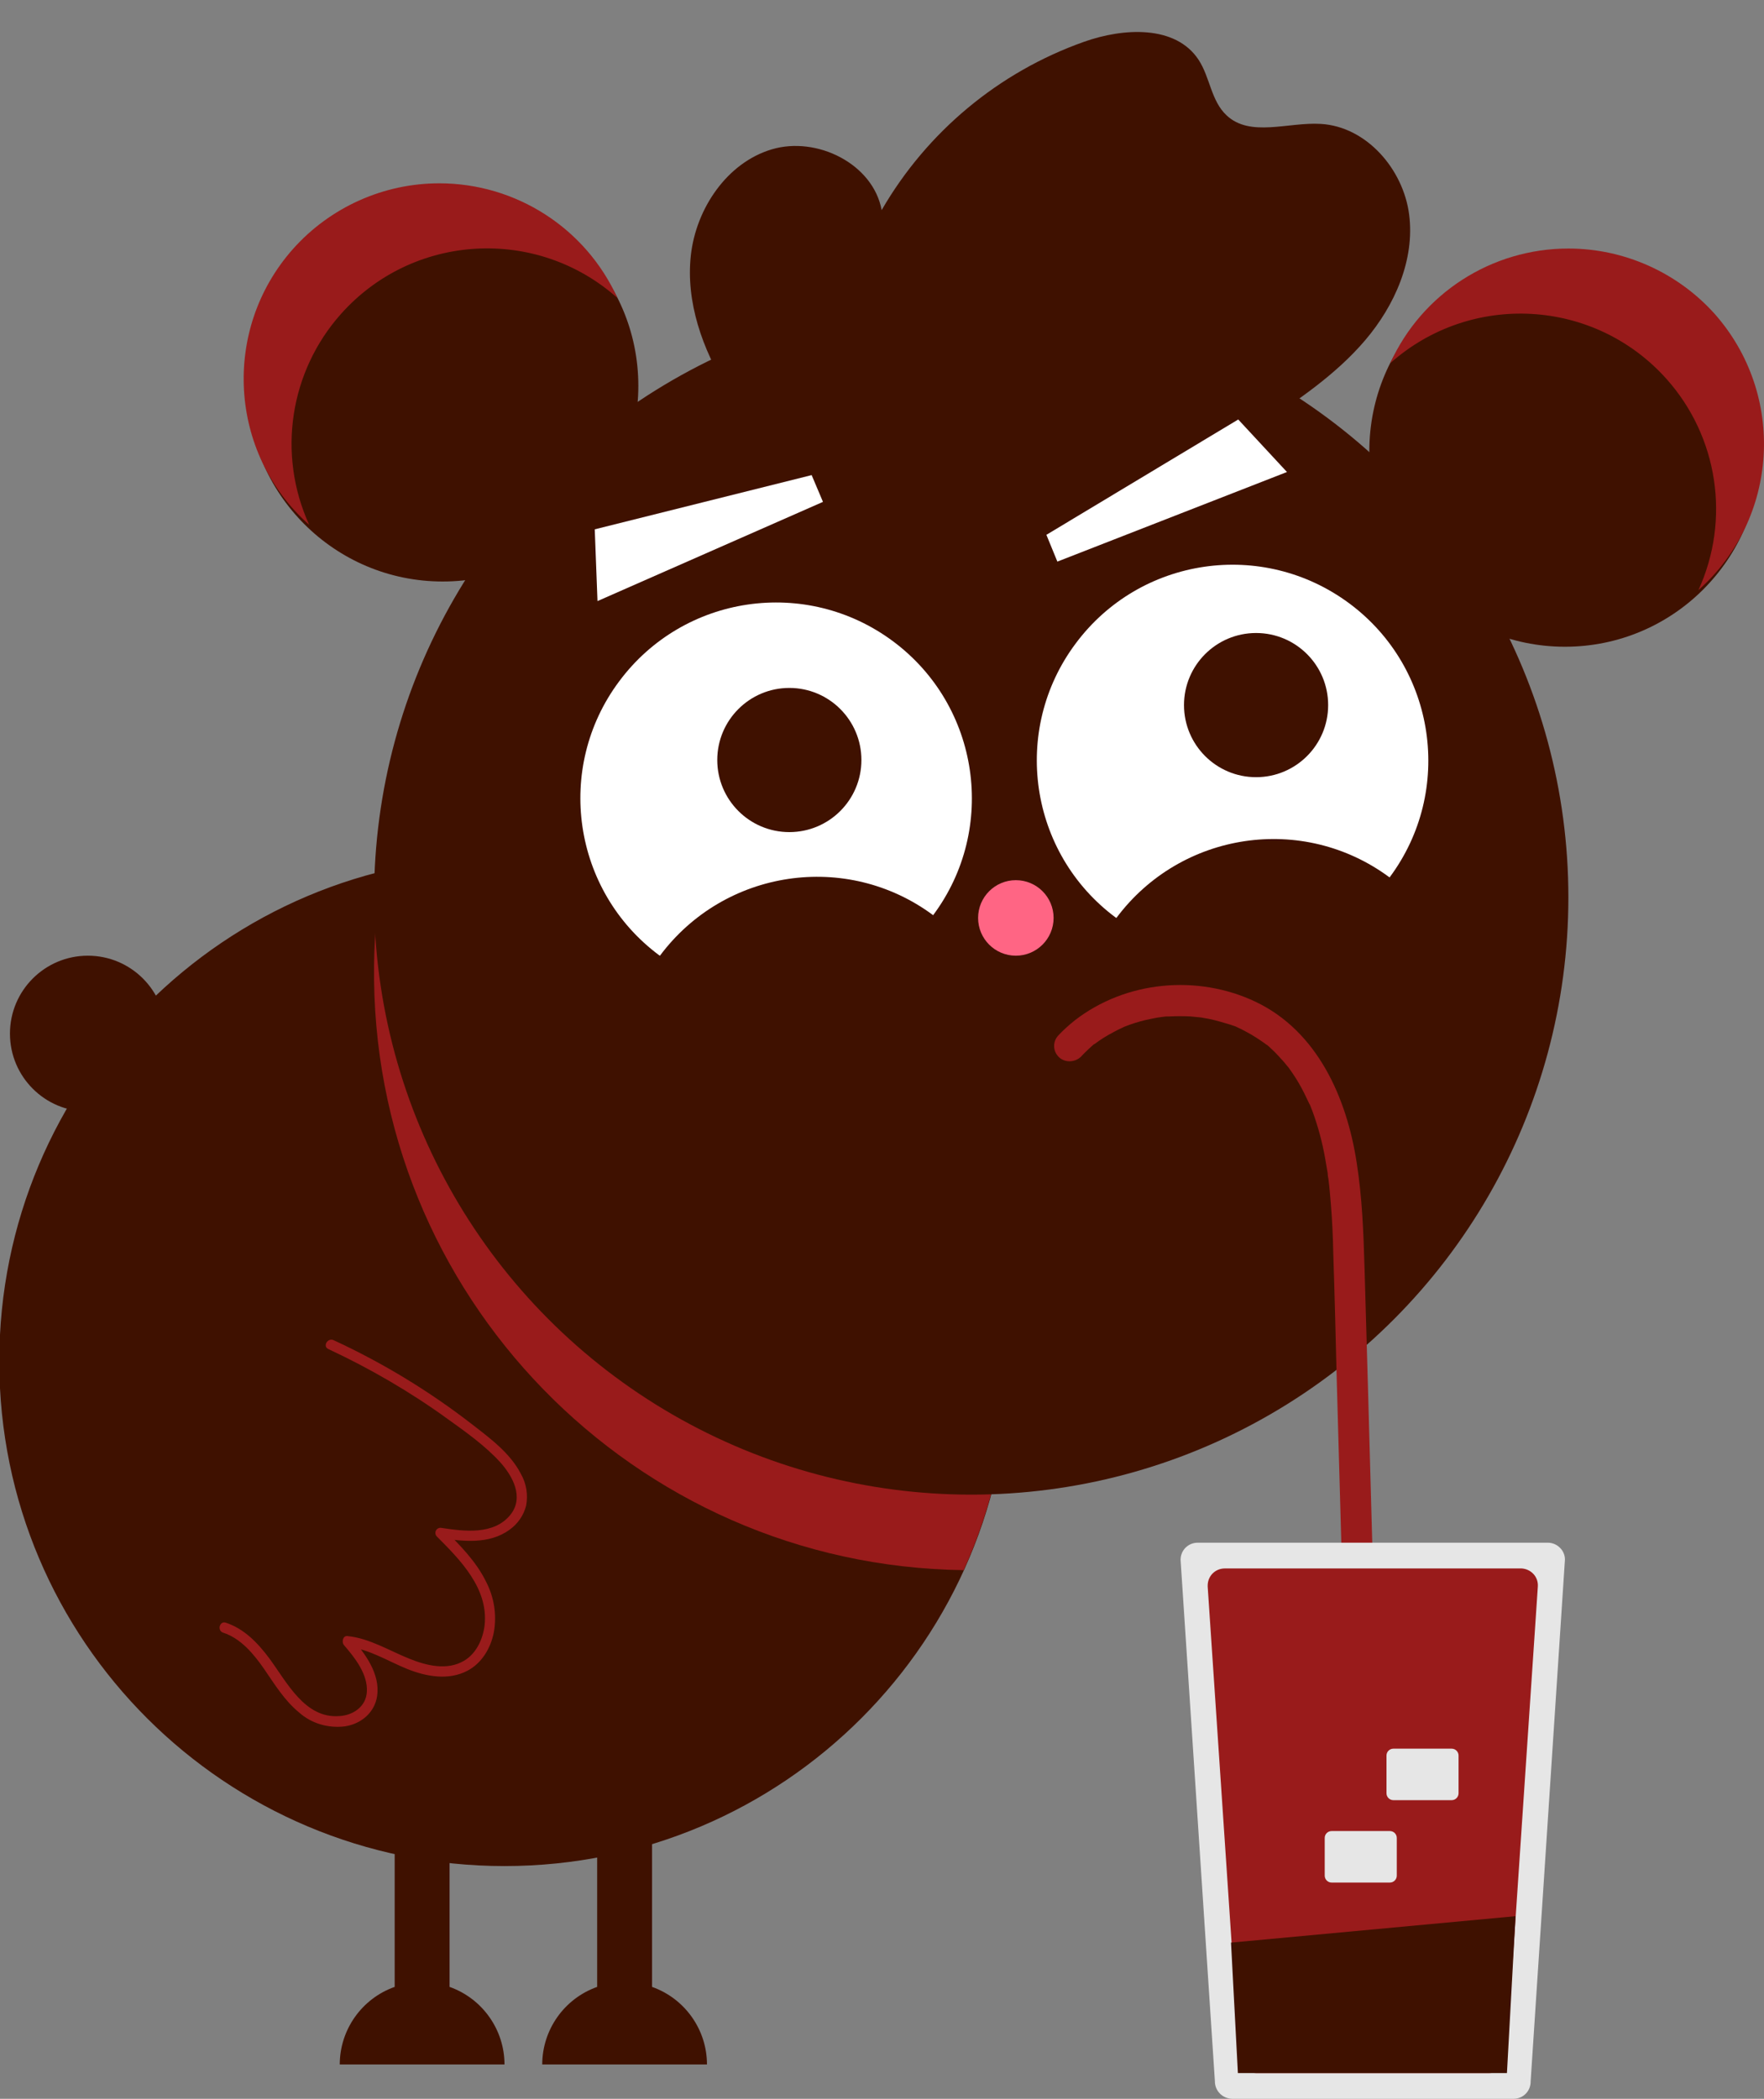 <?xml version="1.0" encoding="utf-8"?>
<!-- Generator: Adobe Illustrator 26.1.0, SVG Export Plug-In . SVG Version: 6.00 Build 0)  -->
<svg version="1.1" id="Layer_1" xmlns="http://www.w3.org/2000/svg" xmlns:xlink="http://www.w3.org/1999/xlink" x="0px" y="0px"
	 viewBox="0 0 514 611.4" style="enable-background:new 0 0 514 611.4;" xml:space="preserve">
<rect x="0" y="0" width="514" height="611.4" fill="#808080" stroke="none"/>
<style type="text/css">
	.st0{fill:#3F1100;}
	.st1{fill:#991B1B;}
	.st2{fill:#FFFFFF;}
	.st3{fill:#FF6584;}
	.st4{fill:#E6E6E6;}
</style>
<circle class="st0" cx="129" cy="112.4" r="57"/>
<circle class="st0" cx="25.6" cy="301.1" r="22.7"/>
<circle class="st0" cx="456" cy="131.4" r="57"/>
<path class="st1" d="M457,72.4c-22.4,0-42.7,13.1-51.9,33.4c23.5-20.9,59.5-18.9,80.5,4.6c15,16.8,18.7,40.9,9.3,61.5
	c23.5-20.9,25.6-56.9,4.7-80.5C488.8,79.4,473.3,72.4,457,72.4z"/>
<path class="st1" d="M128,53.4c22.4,0,42.7,13.1,51.9,33.4c-23.5-20.9-59.5-18.9-80.5,4.6c-15,16.8-18.7,40.9-9.3,61.5
	C66.6,132.1,64.5,96,85.4,72.5C96.2,60.4,111.7,53.4,128,53.4z"/>
<path class="st0" d="M294,396.4c0.1,81.3-65.7,147.2-147,147.2S-0.2,477.9-0.2,396.7c-0.1-81.3,65.7-147.2,147-147.2
	c0.1,0,0.2,0,0.2,0c80.9-0.3,146.7,65.1,147,146C294,395.8,294,396.1,294,396.4z"/>
<path class="st1" d="M294,396.4c0,21-4.5,41.8-13.2,61C184.6,456.1,107.7,377.1,109,281c0.1-9.1,1-18.2,2.5-27.2
	c78.9-19.5,158.6,28.6,178.2,107.5C292.5,372.7,294,384.6,294,396.4z"/>
<circle class="st0" cx="283" cy="261.4" r="174"/>
<path class="st2" d="M325.3,267.4c18.8-25.2,54.4-30.5,79.6-11.8c18.8-25.2,13.6-61-11.7-79.8s-61-13.6-79.8,11.7
	c-18.8,25.2-13.6,61,11.7,79.8C325.2,267.3,325.2,267.4,325.3,267.4z"/>
<path class="st2" d="M192.3,278.4c18.8-25.2,54.4-30.5,79.6-11.8c18.8-25.2,13.6-61-11.7-79.8s-61-13.6-79.8,11.7
	c-18.8,25.2-13.6,61,11.7,79.8C192.2,278.3,192.2,278.4,192.3,278.4z"/>
<circle class="st0" cx="230" cy="221.4" r="21"/>
<circle class="st0" cx="366" cy="205.4" r="21"/>
<circle class="st3" cx="296" cy="267.4" r="11"/>
<path class="st0" d="M131,578.8v-48.4h-16v48.4c-9.6,3.4-16,12.5-16,22.6v0h48v0C147,591.3,140.6,582.2,131,578.8z"/>
<path class="st0" d="M190,578.8v-48.4h-16v48.4c-9.6,3.4-16,12.5-16,22.6v0h48v0C206,591.3,199.6,582.2,190,578.8z"/>
<path class="st0" d="M211.9,113.4c-7.2-11.7-12.1-25.4-10.6-39s10.5-27,23.6-30.9s29.5,4.2,32,17.7c13.2-22.8,34.1-40.2,58.9-49
	c11.5-4.1,26.8-5,33.5,5.3c3.3,5.1,3.6,11.9,8.1,16.1c6.9,6.5,18,1.9,27.5,2.5c13.3,0.8,24,13.2,25.7,26.4s-4.2,26.5-12.8,36.6
	s-19.9,17.7-31,25"/>
<path class="st1" d="M315.1,307.7c0.7-0.8,1.5-1.5,2.2-2.2c0.3-0.3,0.7-0.6,1-0.9c0.2-0.2,0.4-0.4,0.7-0.5c0.4-0.3,0.5-0.4,0,0
	c1.7-1.3,3.5-2.4,5.4-3.4c0.9-0.5,1.7-0.9,2.6-1.3c0.2-0.1,0.4-0.2,0.6-0.3c-0.9,0.4-0.2,0.1,0,0c0.5-0.2,1.1-0.4,1.6-0.6
	c2-0.7,4.1-1.3,6.2-1.7c1-0.2,1.9-0.4,2.9-0.5c0.7-0.1-0.8,0.1-0.2,0c0.3,0,0.6-0.1,0.9-0.1c0.6-0.1,1.2-0.1,1.7-0.1
	c2.1-0.1,4.2-0.1,6.2,0c1,0.1,2.1,0.2,3.1,0.3c-1-0.1,0.2,0,0.5,0.1c0.6,0.1,1.1,0.2,1.7,0.3c2,0.4,4,1,6,1.6c0.5,0.2,1,0.3,1.5,0.5
	c0.3,0.1,0.5,0.2,0.8,0.3c-0.1-0.1-0.9-0.4-0.1,0c0.9,0.4,1.9,0.9,2.8,1.4c1.9,1,3.7,2.2,5.4,3.4c0.5,0.4-0.6-0.5-0.1-0.1
	c0.2,0.2,0.4,0.4,0.7,0.5c0.4,0.3,0.7,0.6,1,0.9c0.9,0.8,1.7,1.6,2.5,2.5c0.7,0.8,1.5,1.6,2.1,2.4c0,0,0.8,1,0.4,0.4
	c-0.3-0.4,0.1,0.2,0.2,0.3c0.4,0.6,0.8,1.1,1.2,1.7c1.3,1.9,2.4,3.8,3.4,5.8c0.5,1,0.9,1.9,1.4,2.9c0.1,0.2,0.4,1,0.1,0.1
	c0.1,0.2,0.2,0.5,0.3,0.7c0.2,0.6,0.5,1.2,0.7,1.8c1.6,4.4,2.8,8.9,3.6,13.4c0.2,1.2,0.4,2.3,0.6,3.5c0.1,0.5,0.2,1,0.2,1.6
	c0,0,0.2,1.3,0.1,0.6c-0.1-0.6,0.1,0.5,0.1,0.6c0.3,2.4,0.5,4.9,0.7,7.3c0.4,4.8,0.6,9.6,0.7,14.4c0.4,12.2,0.7,24.4,1,36.6
	l2.1,74.8l2.1,74.8l0.3,9.3c0,2.5,2,4.5,4.5,4.5s4.5-2,4.5-4.5l-2.2-76.8l-2.1-76.3l-1.1-38.4c-0.3-10.3-0.7-20.6-2.3-30.7
	c-2.9-18.8-11.4-38.2-29.5-46.8c-16.9-8-37.8-6.1-52.7,5.5c-1.6,1.3-3.2,2.7-4.6,4.2c-1.8,1.8-1.8,4.6,0,6.4
	S313.4,309.5,315.1,307.7L315.1,307.7z"/>
<path class="st4" d="M349,449.4c-2.8,0-5,2.2-5,5l10,151.9c0,2.8,2.2,5,5,5.1c0,0,0,0,0,0h82c2.8,0,5-2.2,5-5l10-152.1
	c0-2.7-2.3-4.9-5-4.9H349z"/>
<path class="st4" d="M387,480.4c-1.1,0-2,0.9-2,2v11c0,1.1,0.9,2,2,2h17c1.1,0,2-0.9,2-2v-11c0-1.1-0.9-2-2-2H387z"/>
<path class="st1" d="M356.9,456.9c-2.8,0-5,2.2-5,5c0,0.1,0,0.2,0,0.3l9.2,137c0.2,2.6,2.4,4.7,5,4.7h67.8c2.6,0,4.8-2,5-4.7
	l9.2-137c0.2-2.8-1.9-5.1-4.7-5.3c-0.1,0-0.2,0-0.3,0H356.9z"/>
<path class="st4" d="M406,509.4c-1.1,0-2,0.9-2,2v11c0,1.1,0.9,2,2,2h17c1.1,0,2-0.9,2-2v-11c0-1.1-0.9-2-2-2H406z"/>
<path class="st4" d="M388,533.4c-1.1,0-2,0.9-2,2v11c0,1.1,0.9,2,2,2h17c1.1,0,2-0.9,2-2v-11c0-1.1-0.9-2-2-2H388z"/>
<polygon class="st0" points="439.1,603.9 360.7,603.9 358.7,565.9 441.6,558.2 "/>
<path class="st1" d="M65,475.6c5.2,1.7,8.9,6.2,11.9,10.5c3.1,4.5,6,9.3,10.3,12.8c3.6,3.2,8.5,4.6,13.3,4c4.7-0.7,8.7-4,9.4-8.9
	c0.9-6.4-3.5-12.3-7.5-16.9l-1.1,2.6c6.3,0.7,11.7,4.2,17.4,6.5c5.5,2.2,12,3.4,17.5,0.5c4.2-2.2,6.8-6.6,7.7-11.2
	c0.9-5,0.1-10.1-2.2-14.6c-2.9-6-7.7-10.8-12.3-15.4l-1.5,2.5c6.9,1,14.6,2,20.6-2.4c2.4-1.7,4.1-4.2,4.8-7c0.6-3.1,0.1-6.4-1.5-9.2
	c-3.1-6.1-9.1-10.5-14.4-14.6c-12.4-9.6-25.9-17.8-40.2-24.4c-1.7-0.8-3.3,1.8-1.5,2.6c12.2,5.7,23.9,12.5,34.8,20.4
	c5.3,3.8,10.8,7.7,15.2,12.5c3.7,4.1,7.1,10.3,3,15.4c-4.8,5.9-13.4,4.8-20,3.8c-0.8-0.2-1.6,0.3-1.8,1.1c-0.1,0.5,0,1,0.4,1.4
	c6.9,6.9,15.1,15.2,13.9,25.9c-0.5,4-2.4,8.2-6,10.3c-4.9,2.9-11,1.4-15.9-0.6c-6-2.4-11.5-5.9-18-6.6c-1.4-0.2-1.8,1.7-1.1,2.6
	c3.2,3.7,7,8.5,6.7,13.6c-0.2,4.3-4,6.9-8,7.1C88.8,500.7,83.6,490,78.4,483c-3.3-4.4-7.2-8.5-12.6-10.3C64,472.1,63.2,475,65,475.6
	L65,475.6z"/>
<polygon class="st2" points="304.9,155.8 360.8,122.2 375,137.5 308.1,163.6 "/>
<polygon class="st2" points="236.5,138.4 173.3,154.2 174.1,175.1 239.8,146.2 "/>
</svg>
